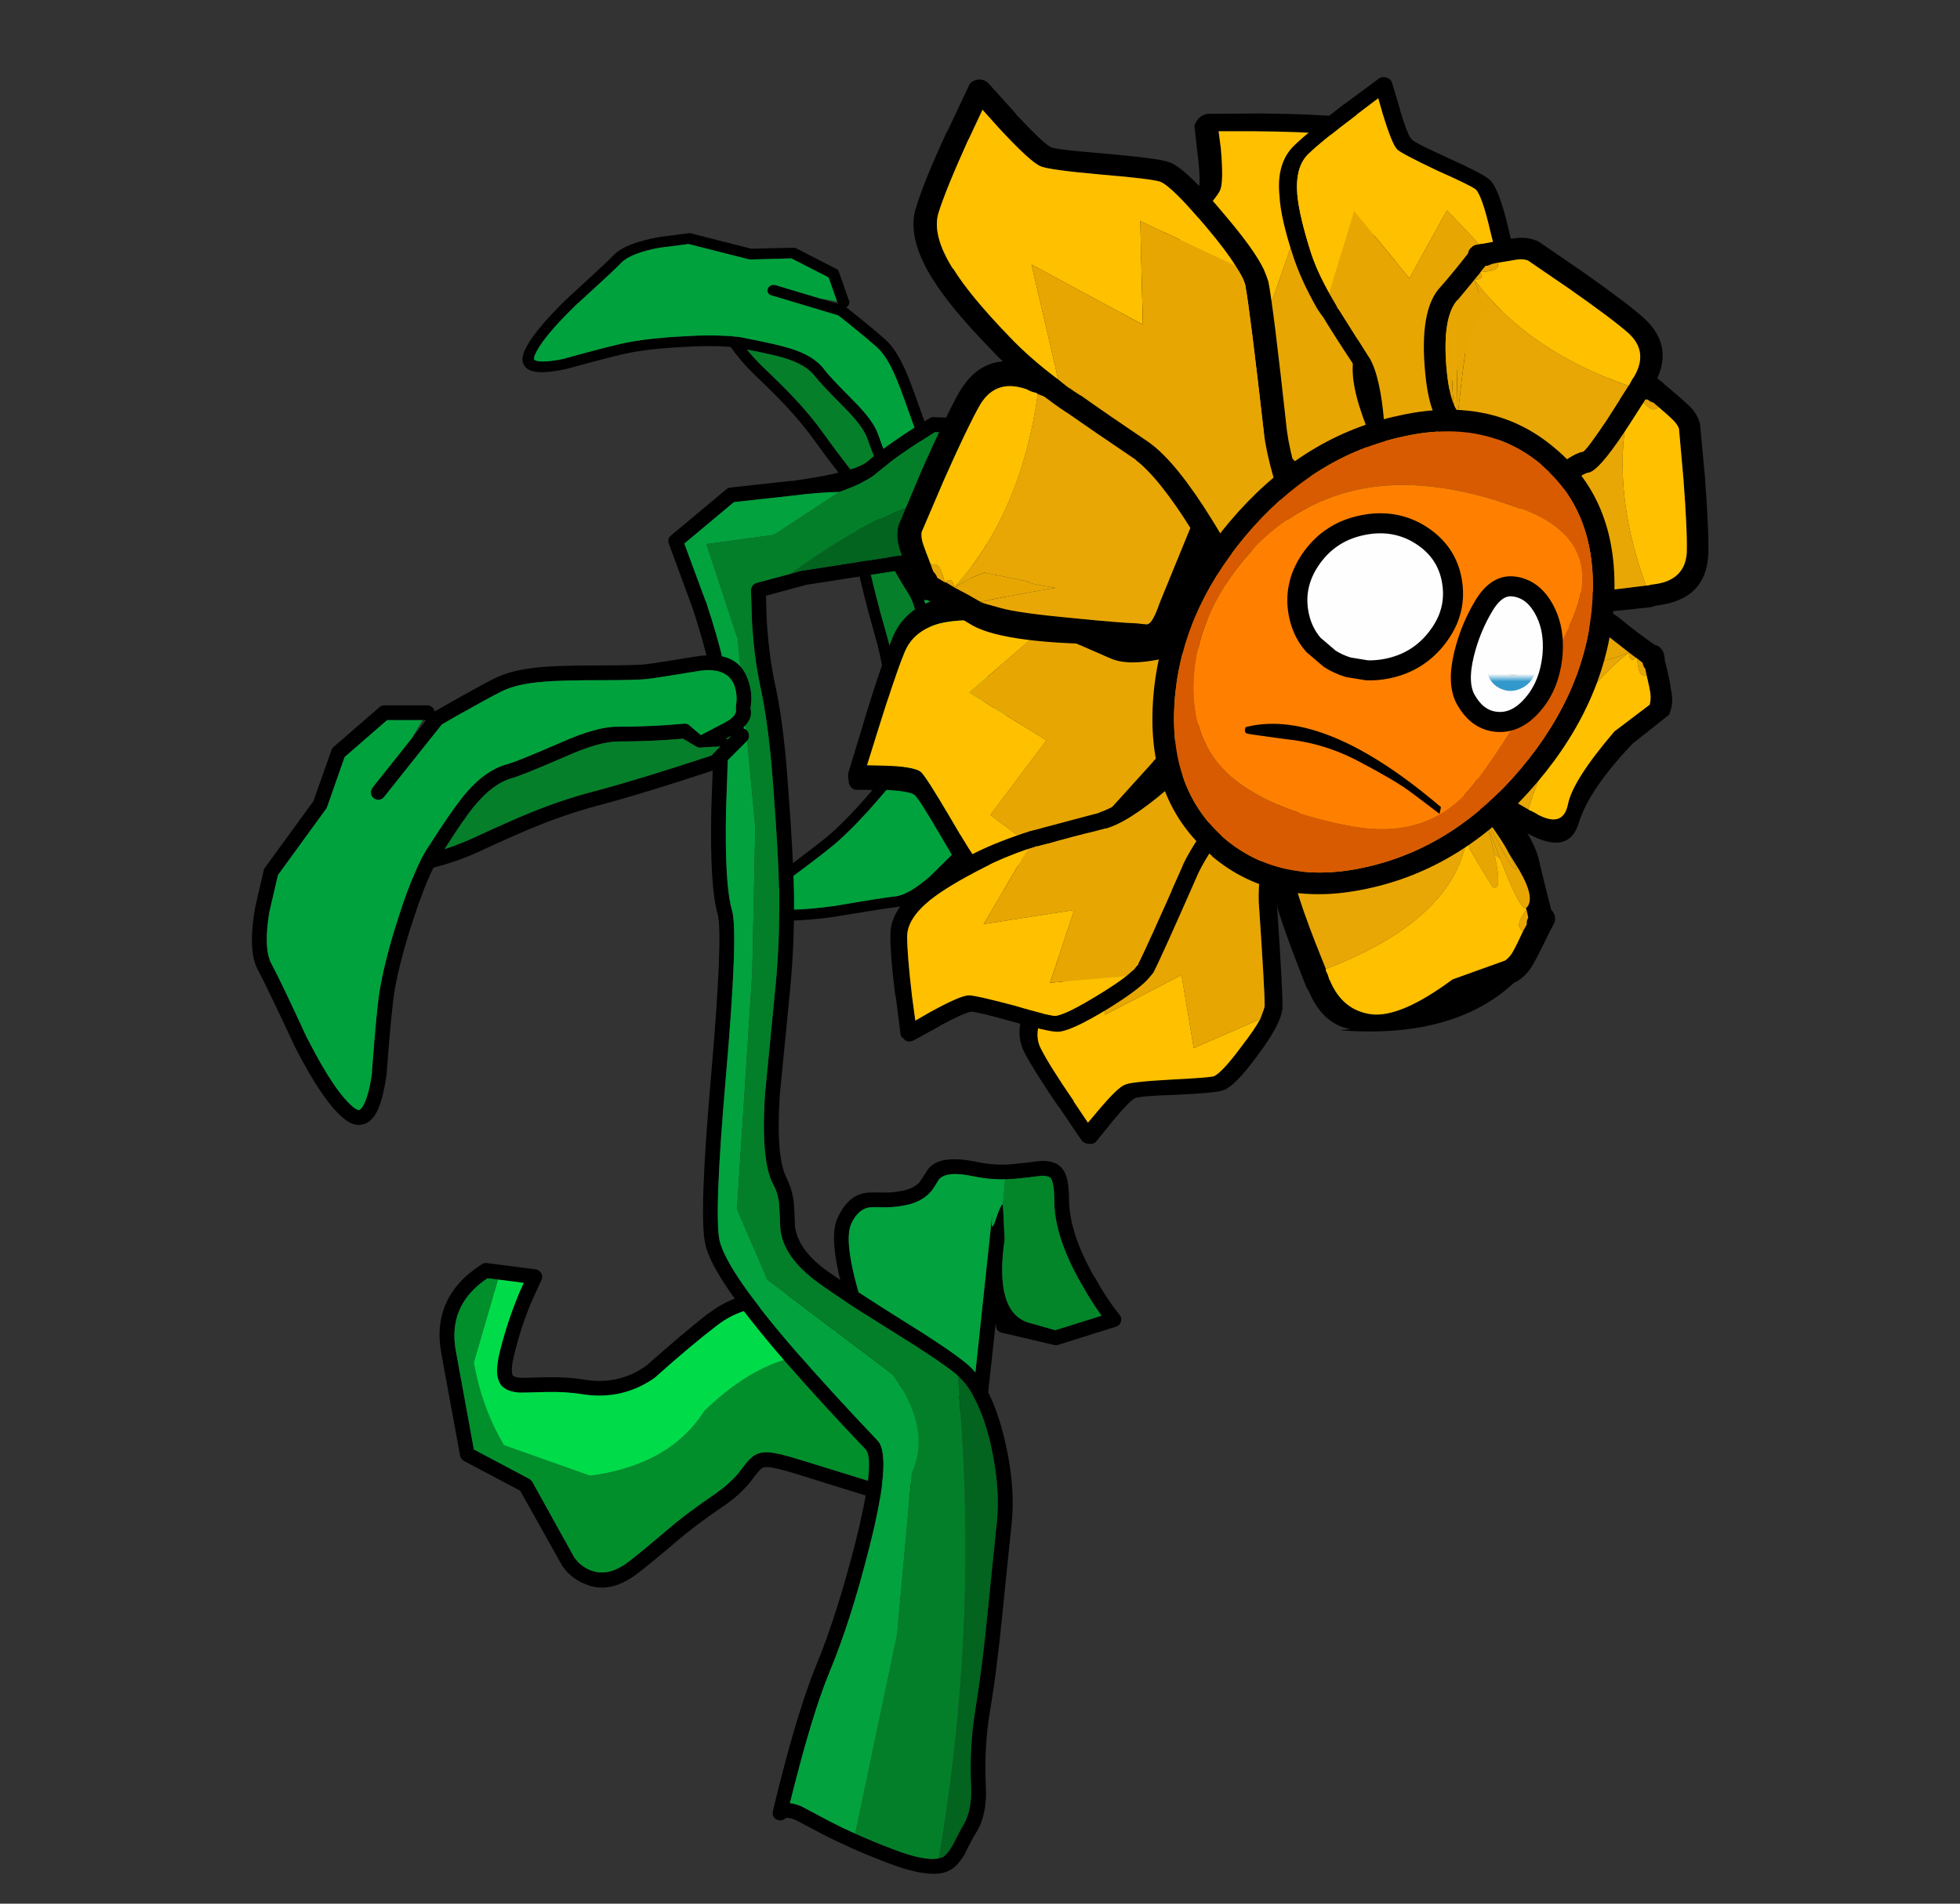 
<svg xmlns="http://www.w3.org/2000/svg" version="1.1" xmlns:xlink="http://www.w3.org/1999/xlink" preserveAspectRatio="none" x="0px" y="0px" width="560px" height="544px" viewBox="0 0 560 544">
<rect x="0" y="0" width="560" height="544" fill="#333333" stroke="none"/>
<defs>
<g id="leaf_2_0_Layer0_0_FILL">
<path fill="#000000" stroke="none" d="
M 44.9 1.9
Q 43.65 0.2 40.55 0.35 40.5 0.35 40.45 0.35 37.35 0.75 35.25 0.95 34.6 1 33.95 1.05 30.95 1.15 28.2 0.55 20.4 -1.1 18.3 2.25 18.25 2.3 18.2 2.4 17.4 3.75 16.8 4.5
L 16.8 4.55
Q 15.85 5.55 14.25 6
L 14.3 6
Q 12.45 6.5 10.3 6.55 7.9 6.5 6.95 6.55
L 6.9 6.55
Q 2.9 6.7 0.7 11.6 -1.45 16 3.15 30.5 5.25 37.3 7.8 43.3 7.7 43.8 7.95 44.25 8.25 44.8 8.8 44.95
L 28.1 50.35
Q 28.5 50.45 28.95 50.35 29.35 50.2 29.65 49.9 29.9 49.55 29.95 49.1
L 31.8 32.1 31.85 32.8
Q 31.9 33.3 32.2 33.65 32.5 34 33 34.1
L 43.25 36.5
Q 43.6 36.6 44 36.5
L 55.45 32.9
Q 55.9 32.75 56.2 32.35 56.45 31.95 56.45 31.45 56.45 30.95 56.15 30.6 53.65 27.55 51.2 23.1
L 51.15 23.1
Q 46.25 14.5 46.2 8 46.2 3.5 44.95 1.95
L 44.9 1.9
M 40.8 3.25
Q 42 3.2 42.6 3.7 43.3 4.8 43.3 8 43.25 15.1 48.65 24.55
L 48.65 24.5
Q 50.6 28.05 52.6 30.75
L 43.5 33.6 38.35 32.15
Q 31.45 30.15 33.55 15.7 33.5 15.2 33.25 9.8 33.2 9.45 33.2 9.1 33.2 9 33.2 8.9
L 33.15 8.9
Q 33.1 8.9 33.05 8.95 32.65 9.25 31.75 12 30.75 15.05 31.15 10.45
L 27.25 47.1 10.55 42.45 10.55 42.4
Q 8 36.45 5.9 29.65
L 5.9 29.6
Q 1.75 16.7 3.35 12.8 4.7 9.75 7.1 9.45 8 9.4 10.3 9.45
L 10.35 9.45
Q 12.85 9.4 15.05 8.8 17.6 8.05 19 6.4
L 19.05 6.4
Q 19.7 5.55 20.65 3.95 22.2 2.2 27.6 3.4 30.5 4 33.65 3.95 34.55 3.9 35.45 3.85
L 35.5 3.85
Q 37.65 3.65 40.8 3.25 Z"/>

<path fill="#02A23E" stroke="none" d="
M 33.15 8.9
L 33.2 8.9
Q 33.2 9 33.2 9.1
L 33.65 3.95
Q 30.5 4 27.6 3.4 22.2 2.2 20.65 3.95 19.7 5.55 19.05 6.4
L 19 6.4
Q 17.6 8.05 15.05 8.8 12.85 9.4 10.35 9.45
L 10.3 9.45
Q 8 9.4 7.1 9.45 4.7 9.75 3.35 12.8 1.75 16.7 5.9 29.6
L 5.9 29.65
Q 8 36.45 10.55 42.4
L 10.55 42.45 27.25 47.1 31.15 10.45
Q 30.75 15.05 31.75 12 32.65 9.25 33.05 8.95 33.1 8.9 33.15 8.9 Z"/>

<path fill="#028629" stroke="none" d="
M 42.6 3.7
Q 42 3.2 40.8 3.25 37.65 3.65 35.5 3.85
L 35.45 3.85
Q 34.55 3.9 33.65 3.95
L 33.2 9.1
Q 33.2 9.45 33.25 9.8 33.5 15.2 33.55 15.7 31.45 30.15 38.35 32.15
L 43.5 33.6 52.6 30.75
Q 50.6 28.05 48.65 24.5
L 48.65 24.55
Q 43.25 15.1 43.3 8 43.3 4.8 42.6 3.7 Z"/>
</g>

<g id="leaf_3_0_Layer0_0_FILL">
<path fill="#000000" stroke="none" d="
M 97.95 10.35
Q 98.45 7.4 97.4 4.7 95.35 -1.1 87.25 0.25
L 87.2 0.25
Q 79 1.6 77.1 1.8 74.8 2 68.75 2 60.4 2 57.1 2.3 51.1 2.8 47.65 4.55 44.6 6.1 39.75 8.85
L 35.9 11.05
Q 35.8 10.55 35.4 10.2 35 9.85 34.45 9.85
L 26 9.85
Q 25.45 9.85 25.05 10.2
L 16 18.05
Q 15.7 18.3 15.6 18.7
L 12.05 28.7 2.55 41.75
Q 2.35 42 2.3 42.3
L 0.6 49.65
Q 0.55 49.65 0.6 49.7 -0.9 58.35 1.25 62 2.7 64.7 8.25 76.55
L 8.25 76.6
Q 14.2 88.3 18.5 91.4 20.1 92.55 21.5 92.25 22.9 92.1 24.05 90.55 25.6 88.35 26.45 82.35 26.45 82.3 26.45 82.25 27.45 69 28.05 65.75 29.1 59.75 31.7 51.9 33.75 45.6 35.65 41.75 40.35 40.55 44.7 38.55 52.15 35.1 55.9 33.6 61.95 31.15 67.95 29.55 77 27.15 91.5 22.35 91.8 22.2 92.1 22
L 97.25 16.85
Q 97.65 16.4 97.65 15.85 97.65 15.2 97.25 14.8 97 14.5 96.65 14.45 96.6 14.3 96.55 14.2 98.45 12.4 97.95 10.45 97.901 10.401 97.95 10.4 97.901 10.399 97.95 10.35
M 95.1 10.4
Q 95 10.65 95.1 10.95 95.05 11.7 94.05 12.5 93.3 13.1 92.05 13.7
L 88.2 15.7 85.8 13.65
Q 85.4 13.4 84.95 13.45 78.35 14.05 71.8 14.05 67.8 14 60.7 17.15 52.3 20.8 50.35 21.35 45.65 22.55 41.45 27.8 39.15 30.65 35.05 37.05
L 35.1 37
Q 34.4 37.95 33.7 39.2
L 33.7 39.25
Q 32.9 40.65 32.15 42.45 30.55 45.95 28.95 51 26.3 59.05 25.2 65.25 24.55 68.6 23.55 82.05
L 23.6 81.95
Q 22.9 87 21.65 88.85 21.35 89.25 21.05 89.4 20.7 89.35 20.2 89.05 16.35 86.1 10.9 75.35 10.85 75.35 10.85 75.3 5.3 63.3 3.8 60.6 2.2 57.55 3.45 50.2
L 3.45 50.3 5.1 43.2 14.55 30.2
Q 14.65 30 14.75 29.85
L 18.2 20 26.55 12.75 33.55 12.75 34.2 12.75 31.3 16.45 23.65 26.05 23.6 26.2
Q 23.25 26.7 23.4 27.25 23.5 27.8 24 28.15 24.45 28.45 25 28.4 25.6 28.3 25.95 27.85
L 37.3 13.6 41.2 11.35 41.15 11.4
Q 45.9 8.7 48.95 7.15 52 5.6 57.35 5.2 60.6 4.9 68.75 4.9 75 4.9 77.35 4.7 79.25 4.5 87.7 3.1 93.15 2.2 94.7 5.75 95.45 7.7 95.1 9.85 95 10.15 95.1 10.4
M 84.7 16.4
L 87.3 17.95
Q 87.6 18.1 87.9 18.15 88.2 18.2 88.55 18.1
L 92.05 17.9 90.3 19.7
Q 76.1 24.4 67.2 26.75 61.05 28.35 54.8 30.9 51.05 32.4 43.5 35.9 40.75 37.15 37.85 38.1 41.55 32.25 43.7 29.6
L 43.7 29.65
Q 47.25 25.25 51.1 24.15 53.1 23.6 61.85 19.8 68.2 17 71.8 16.95 78.25 16.95 84.7 16.4
M 93.15 16.35
Q 93.65 16.1 94.1 15.9
L 93.45 16.55 93.15 16.35
M 35 11.75
Q 35 11.8 34.95 11.85
L 34.85 12 35 11.75 Z"/>

<path fill="#057F2A" stroke="none" d="
M 94.1 15.9
Q 93.65 16.1 93.15 16.35
L 93.45 16.55 94.1 15.9
M 87.3 17.95
L 84.7 16.4
Q 78.25 16.95 71.8 16.95 68.2 17 61.85 19.8 53.1 23.6 51.1 24.15 47.25 25.25 43.7 29.65
L 43.7 29.6
Q 41.55 32.25 37.85 38.1 40.75 37.15 43.5 35.9 51.05 32.4 54.8 30.9 61.05 28.35 67.2 26.75 76.1 24.4 90.3 19.7
L 92.05 17.9 88.55 18.1
Q 88.2 18.2 87.9 18.15 87.6 18.1 87.3 17.95 Z"/>

<path fill="#00A23D" stroke="none" d="
M 95.1 10.95
Q 95 10.65 95.1 10.4 95 10.15 95.1 9.85 95.45 7.7 94.7 5.75 93.15 2.2 87.7 3.1 79.25 4.5 77.35 4.7 75 4.9 68.75 4.9 60.6 4.9 57.35 5.2 52 5.6 48.95 7.15 45.9 8.7 41.15 11.4
L 41.2 11.35 37.3 13.6 25.95 27.85
Q 25.6 28.3 25 28.4 24.45 28.45 24 28.15 23.5 27.8 23.4 27.25 23.25 26.7 23.6 26.2
L 23.65 26.05 31.3 16.45 33.55 12.75 26.55 12.75 18.2 20 14.75 29.85
Q 14.65 30 14.55 30.2
L 5.1 43.2 3.45 50.3 3.45 50.2
Q 2.2 57.55 3.8 60.6 5.3 63.3 10.85 75.3 10.85 75.35 10.9 75.35 16.35 86.1 20.2 89.05 20.7 89.35 21.05 89.4 21.35 89.25 21.65 88.85 22.9 87 23.6 81.95
L 23.55 82.05
Q 24.55 68.6 25.2 65.25 26.3 59.05 28.95 51 30.55 45.95 32.15 42.45 32.9 40.65 33.7 39.25
L 33.7 39.2
Q 34.4 37.95 35.1 37
L 35.05 37.05
Q 39.15 30.65 41.45 27.8 45.65 22.55 50.35 21.35 52.3 20.8 60.7 17.15 67.8 14 71.8 14.05 78.35 14.05 84.95 13.45 85.4 13.4 85.8 13.65
L 88.2 15.7 92.05 13.7
Q 93.3 13.1 94.05 12.5 95.05 11.7 95.1 10.95 Z"/>
</g>

<g id="leaf1_0_Layer0_0_FILL">
<path fill="#000000" stroke="none" d="
M 93.85 23.45
Q 92 21.85 89.75 19.9
L 79.9 11.8
Q 79.85 11.75 79.8 11.75
L 75.55 8.75
Q 75.5 8.7 75.45 8.7 72.55 6.9 68.25 6.15 59.7 4.65 52.8 9.95
L 52.75 9.95
Q 47.65 13.95 40.5 20.3
L 40.6 20.2
Q 35.25 24 28.6 22.95 25.05 22.35 20.8 22.45
L 20.75 22.45
Q 16.15 22.6 15.8 22.55
L 15.75 22.55
Q 14.7 22.45 14.35 22.05
L 14.35 22
Q 13.95 20.95 14.65 18.1 16.1 12.15 18.25 7.2
L 20.05 3.3
Q 20.2 2.9 20.15 2.45 20.05 1.95 19.7 1.65 19.35 1.3 18.9 1.25
L 9.25 0
Q 8.7 -0.05 8.3 0.25 -1.8 6.7 0.4 18.05
L 4.05 37.9
Q 4.1 38.2 4.3 38.45 4.5 38.7 4.8 38.9
L 15.85 44.75 24.05 59.4
Q 24.1 59.5 24.2 59.65
L 25.05 60.7
Q 25.05 60.75 25.15 60.8 26.45 62.1 28.1 62.9
L 28.1 62.85
Q 33.15 65.4 38.85 61.05 41.5 59.05 46.7 54.6 50.25 51.55 55.7 47.85 58.8 45.75 60.85 43.3 60.9 43.25 60.95 43.2 62.4 41.2 63 40.65 63 40.6 63.05 40.55 63.6 40.05 64.45 40.1
L 64.5 40.1
Q 66.1 40.2 70.1 41.45 83.05 45.5 84.4 45.9
L 84.45 45.9
Q 91.35 47.65 93.55 46.1 96.65 44.3 99.4 40.3 102.95 35.05 101.35 31.65 100.5 29.45 93.9 23.5
L 93.85 23.45
M 87.85 22.1
L 87.9 22.15
Q 89.5 23.55 90.95 24.8 91.45 25.2 91.95 25.65 97.8 30.95 98.7 32.8 99.45 35.05 97 38.65 94.65 42 92.05 43.6
L 92.05 43.65
Q 90.35 44.45 85.15 43.1
L 85.2 43.1
Q 83.85 42.7 70.95 38.7 66.5 37.3 64.65 37.2 62.35 37.05 61.05 38.5 61 38.5 60.95 38.55 60.25 39.25 58.65 41.4 56.8 43.55 54.05 45.45 48.45 49.25 44.8 52.4 39.7 56.75 37.1 58.75 32.95 61.9 29.35 60.25
L 29.3 60.25
Q 28.2 59.7 27.3 58.85
L 26.5 57.9 18.2 42.95
Q 17.95 42.6 17.6 42.4
L 6.75 36.65 3.25 17.5
Q 1.45 8.35 9.4 3
L 11.5 3.25 16.55 3.9 15.6 6 15.6 6.05
Q 13.4 11.25 11.85 17.4 10.85 21.5 11.65 23.15 12.3 25.15 15.5 25.45 16.1 25.5 20.85 25.35 24.85 25.25 28.15 25.8 35.95 27 42.3 22.55 42.35 22.5 42.4 22.45 49.45 16.15 54.55 12.25 60.4 7.75 67.75 9 71.45 9.6 73.95 11.15
L 73.85 11.1 78.05 14.05 87.85 22.1 Z"/>

<path fill="#018F2C" stroke="none" d="
M 98.7 32.8
Q 97.8 30.95 91.95 25.65 91.45 25.2 90.95 24.8 72.4 9.45 52.05 29.05 45.3 39.7 29.6 41.8
L 12.65 35.8
Q 8.25 28.3 6.75 19.55
L 11.5 3.25 9.4 3
Q 1.45 8.35 3.25 17.5
L 6.75 36.65 17.6 42.4
Q 17.95 42.6 18.2 42.95
L 26.5 57.9 27.3 58.85
Q 28.2 59.7 29.3 60.25
L 29.35 60.25
Q 32.95 61.9 37.1 58.75 39.7 56.75 44.8 52.4 48.45 49.25 54.05 45.45 56.8 43.55 58.65 41.4 60.25 39.25 60.95 38.55 61 38.5 61.05 38.5 62.35 37.05 64.65 37.2 66.5 37.3 70.95 38.7 83.85 42.7 85.2 43.1
L 85.15 43.1
Q 90.35 44.45 92.05 43.65
L 92.05 43.6
Q 94.65 42 97 38.65 99.45 35.05 98.7 32.8 Z"/>

<path fill="#00DC49" stroke="none" d="
M 87.9 22.15
L 87.85 22.1 78.05 14.05 73.85 11.1 73.95 11.15
Q 71.45 9.6 67.75 9 60.4 7.75 54.55 12.25 49.45 16.15 42.4 22.45 42.35 22.5 42.3 22.55 35.95 27 28.15 25.8 24.85 25.25 20.85 25.35 16.1 25.5 15.5 25.45 12.3 25.15 11.65 23.15 10.85 21.5 11.85 17.4 13.4 11.25 15.6 6.05
L 15.6 6 16.55 3.9 11.5 3.25 6.75 19.55
Q 8.25 28.3 12.65 35.8
L 29.6 41.8
Q 45.3 39.7 52.05 29.05 72.4 9.45 90.95 24.8 89.5 23.55 87.9 22.15 Z"/>
</g>

<g id="Duplicate_Items_Folder_stem_0_Layer0_0_FILL">
<path fill="#000000" stroke="none" d="
M 68 0.95
Q 67.6 0.6 67.15 0.6
L 52.1 0
Q 51.65 0 51.3 0.25 43.35 5.1 39.05 8.8 36.5 10.85 24.35 12.55
L 24.4 12.5 12.15 13.85
Q 11.7 13.9 11.4 14.2
L 0.55 23.25
Q 0.15 23.55 0.05 24 -0.05 24.4 0.1 24.85
L 4.65 37.2 4.65 37.15
Q 9 50.4 9.05 56.25 9.05 61.05 8.45 77.15
L 8.45 77.2
Q 8.15 92.35 9.7 97.65 10.8 101.75 8.45 129 5.95 157.35 7.3 162.65 8.8 169.25 22.8 185.4 29.9 193.55 38.9 203 40.7 205.6 36.7 221.45 33.1 235.55 29 245.5 26.35 251.95 23.15 263.7 21.6 269.5 20.55 274.05 20.45 274.45 20.6 274.9 20.75 275.3 21.15 275.55 21.55 275.8 22 275.8 22.45 275.8 22.8 275.55
L 23.2 275.3
Q 23.85 275.25 25 275.7 25.65 276.05 30.3 278.5 32.9 279.85 36.15 281.3 39.3 282.7 43.1 284.15 49.5 286.6 53.05 286.25 54.6 286.1 55.65 285.4 57.05 284.5 58.4 282.2 58.4 282.15 58.4 282.1 59.65 279.55 60.55 278.1 62.7 274.6 62.4 269.05 62.05 261.35 63.15 254.75 64.6 246.15 65.7 234.75 67.2 219.8 67.35 218.55 68.4 210.5 66.05 200.8
L 66.05 200.75
Q 63.4 189.85 58.45 185.9 54.95 183.05 46.3 177.7 36.3 171.45 31.2 167.8 25.45 163.65 24.9 159 24.8 156.25 24.7 154.8 24.45 151.9 23.25 149.6
L 23.25 149.55
Q 21.15 145.5 21.9 133.4
L 21.9 133.35
Q 23.4 118.2 24 111.85 24.8 103.3 24.7 94.1 24.6 88.05 24 79.05 23.4 70 22.95 65.55 22.2 58.05 20.95 52.35 19.8 47.1 19.35 40.05
L 19.2 35.1 27.15 32.95 45.8 30.05 60.45 37.7
Q 60.9 37.9 61.4 37.85 61.9 37.7 62.25 37.35 62.55 36.9 62.55 36.4
L 62.55 18 68.45 2.6
Q 68.6 2.15 68.5 1.7 68.35 1.2 68 0.95
M 65.05 3.45
L 60.75 14.6 59.75 17.2
Q 59.65 17.45 59.65 17.7
L 59.65 34.05 46.75 27.3
Q 46.3 27.05 45.85 27.15
L 26.55 30.15
Q 26.45 30.15 26.35 30.15
L 24 30.8 17.3 32.6
Q 16.8 32.75 16.55 33.15 16.25 33.55 16.25 34.05
L 16.45 40.25
Q 16.9 47.55 18.1 52.95
L 18.1 53
Q 19.3 58.55 20.05 65.85 20.5 70.3 21.1 79.25 21.7 88.15 21.8 94.15 21.9 103.2 21.1 111.6 20.5 117.9 19 133.1
L 19 133.15
Q 18.15 146.5 20.7 150.95 21.65 152.7 21.8 155 21.9 156.45 22 159.2 22 159.25 22 159.3 22.45 165.05 29.5 170.15 34.6 173.85 44.75 180.15 53.15 185.35 56.6 188.15 56.7 188.2 56.8 188.35 60.95 192 63.25 201.45 65.4 210.6 64.45 218.2 64.3 219.5 62.8 234.45 61.7 245.75 60.3 254.25
L 60.3 254.3
Q 59.15 261.15 59.5 269.2 59.7 273.7 58.05 276.6 57.15 278.1 55.85 280.75 55.8 280.75 55.8 280.8 54.95 282.3 54.05 282.95
L 54.1 282.95
Q 53.65 283.15 53.15 283.25 50.35 283.85 44.15 281.45 40.05 279.9 36.75 278.4 33.95 277.15 31.65 275.95 26.3 273.1 26.2 273.05 26.15 273 26.1 273 24.85 272.5 23.9 272.4 24.8 268.75 25.95 264.45 29.05 252.95 31.7 246.6 35.9 236.45 39.5 222.15 44.1 204.1 41.1 201.1 41.05 201.1 41.05 201.05 32.1 191.65 25 183.5 11.7 168.15 10.1 161.95 8.95 156.85 11.35 129.25 13.8 101.05 12.5 96.85 11.05 91.75 11.35 77.25 11.95 61.05 11.95 56.25 12 50.1 7.4 36.25
L 7.35 36.2 3.15 24.85 12.9 16.7 24.7 15.4 24.75 15.4
Q 29.1 14.8 33.65 14.7 39.1 12.7 40.95 11 45 7.5 52.4 2.95
L 65.05 3.45 Z"/>

<path fill="#02641F" stroke="none" d="
M 62.8 234.45
Q 64.3 219.5 64.45 218.2 65.4 210.6 63.25 201.45 60.95 192 56.8 188.35 61.3 235.8 53.15 283.25 53.65 283.15 54.1 282.95
L 54.05 282.95
Q 54.95 282.3 55.8 280.8 55.8 280.75 55.85 280.75 57.15 278.1 58.05 276.6 59.7 273.7 59.5 269.2 59.15 261.15 60.3 254.3
L 60.3 254.25
Q 61.7 245.75 62.8 234.45
M 59.65 17.7
Q 59.65 17.45 59.75 17.2
L 60.75 14.6
Q 46.4 14.6 24 30.8
L 26.35 30.15
Q 26.45 30.15 26.55 30.15
L 45.85 27.15
Q 46.3 27.05 46.75 27.3
L 59.65 34.05 59.65 17.7 Z"/>

<path fill="#02A23E" stroke="none" d="
M 33.65 14.7
Q 29.1 14.8 24.75 15.4
L 24.7 15.4 12.9 16.7 3.15 24.85 7.35 36.2 7.4 36.25
Q 12 50.1 11.95 56.25 11.95 61.05 11.35 77.25 11.05 91.75 12.5 96.85 13.8 101.05 11.35 129.25 8.95 156.85 10.1 161.95 11.7 168.15 25 183.5 32.1 191.65 41.05 201.05 41.05 201.1 41.1 201.1 44.1 204.1 39.5 222.15 35.9 236.45 31.7 246.6 29.05 252.95 25.95 264.45 24.8 268.75 23.9 272.4 24.85 272.5 26.1 273 26.15 273 26.2 273.05 26.3 273.1 31.65 275.95 33.95 277.15 36.75 278.4
L 44.95 239.4 47.85 207.5
Q 51.8 199 44.2 188.2
L 19.5 169.55 13.5 155.65 16.5 109.3 17.1 80.65 13.65 43.6 7.5 24.95 20.75 23.15 33.65 14.7 Z"/>

<path fill="#037F29" stroke="none" d="
M 60.75 14.6
L 65.05 3.45 52.4 2.95
Q 45 7.5 40.95 11 39.1 12.7 33.65 14.7
L 20.75 23.15 7.5 24.95 13.65 43.6 17.1 80.65 16.5 109.3 13.5 155.65 19.5 169.55 44.2 188.2
Q 51.8 199 47.85 207.5
L 44.95 239.4 36.75 278.4
Q 40.05 279.9 44.15 281.45 50.35 283.85 53.15 283.25 61.3 235.8 56.8 188.35 56.7 188.2 56.6 188.15 53.15 185.35 44.75 180.15 34.6 173.85 29.5 170.15 22.45 165.05 22 159.3 22 159.25 22 159.2 21.9 156.45 21.8 155 21.65 152.7 20.7 150.95 18.15 146.5 19 133.15
L 19 133.1
Q 20.5 117.9 21.1 111.6 21.9 103.2 21.8 94.15 21.7 88.15 21.1 79.25 20.5 70.3 20.05 65.85 19.3 58.55 18.1 53
L 18.1 52.95
Q 16.9 47.55 16.45 40.25
L 16.25 34.05
Q 16.25 33.55 16.55 33.15 16.8 32.75 17.3 32.6
L 24 30.8
Q 46.4 14.6 60.75 14.6 Z"/>
</g>

<g id="flower_0_Layer14_0_FILL">
<path fill="#000000" stroke="none" d="
M -48.7 -10.55
Q -53.15 -9.3 -54.75 -5.3
L -54.75 -5.25
Q -56.15 -2.05 -58.5 5.65
L -58.5 5.7 -60.6 12.6
Q -60.8 13.1 -60.65 13.7 -60.65 14.35 -60.35 14.7 -60.1 15.05 -59.7 15.1
L -55.95 15.15 -56 15.1
Q -52.45 15.25 -51.75 15.8 -51.15 16.3 -48.35 21.1 -45.1 26.7 -44.25 27.5 -43 28.8 -37.35 28.55 -33.2 28.3 -31.3 27.45 -30.65 27.1 -30.2 26.8 -28.2 24.95 -18.45 14.1 -15.6 11.1 -9.8 7.35 -9.55 7.25 -9.35 6.75 -9.2 6.15 -9.2 5.7
L -10.2 -6.75
Q -10.3 -7.25 -10.5 -7.6 -10.65 -7.9 -10.85 -8.05 -11.15 -8.3 -11.4 -8.25 -13.8 -7.25 -16.5 -6.45 -22.05 -4.9 -24.6 -5.8
L -24.65 -5.7
Q -29.25 -7.75 -31.8 -8.75
L -31.75 -8.75
Q -32.45 -9 -33.05 -9.3 -37.15 -10.75 -40.3 -11 -45.8 -11.45 -48.7 -10.5
L -48.7 -10.55
M -53.1 -3.4
Q -51.9 -6.35 -48.35 -7.3 -45.5 -8 -40.35 -7.6 -37.8 -7.5 -34.6 -6.45 -34.1 -6.25 -33.45 -6.05
L -33.5 -6
Q -32.9 -5.8 -32.3 -5.6
L -32.25 -5.55
Q -29.7 -4.5 -25.05 -2.45
L -25 -2.45
Q -22.2 -1.4 -16.15 -3.1 -13.95 -3.75 -12.05 -4.45
L -11.25 4.75
Q -16.75 8.3 -19.6 11.25
L -19.6 11.3
Q -29.25 22 -31.1 23.85
L -31.15 23.95
Q -31.45 24.05 -31.85 24.35 -32.45 24.55 -33.2 24.75 -34.8 25.15 -37.4 25.25 -42.25 25.45 -43.3 24.6 -44 23.95 -46.95 18.85 -50.25 13.25 -50.9 12.7 -51.8 11.95 -56.05 11.85
L -58.15 11.8 -56.75 7.3
Q -54.4 -0.25 -53.1 -3.4 Z"/>

<path fill="#E7A602" stroke="none" d="
M -33.45 -6.05
Q -34.1 -6.25 -34.6 -6.45
L -44.4 2 -34 8.45 -41.55 18.5 -33.2 24.75
Q -32.45 24.55 -31.85 24.35 -31.45 24.05 -31.15 23.95
L -31.1 23.85
Q -29.25 22 -19.6 11.3
L -19.6 11.25
Q -16.75 8.3 -11.25 4.75
L -12.05 -4.45
Q -13.95 -3.75 -16.15 -3.1 -22.2 -1.4 -25 -2.45
L -25.05 -2.45
Q -29.7 -4.5 -32.25 -5.55
L -32.3 -5.6
Q -32.9 -5.8 -33.5 -6
L -33.45 -6.05 Z"/>

<path fill="#FFC000" stroke="none" d="
M -48.35 -7.3
Q -51.9 -6.35 -53.1 -3.4 -54.4 -0.25 -56.75 7.3
L -58.15 11.8 -56.05 11.85
Q -51.8 11.95 -50.9 12.7 -50.25 13.25 -46.95 18.85 -44 23.95 -43.3 24.6 -42.25 25.45 -37.4 25.25 -34.8 25.15 -33.2 24.75
L -41.55 18.5 -34 8.45 -44.4 2 -34.6 -6.45
Q -37.8 -7.5 -40.35 -7.6 -45.5 -8 -48.35 -7.3 Z"/>
</g>

<g id="flower_0_Layer13_0_FILL">
<path fill="#000000" stroke="none" d="
M -45.7 -38.5
Q -47.3 -35.75 -50.8 -27.9
L -53.8 -20.75
Q -53.9 -20.55 -53.95 -20.35 -54.3 -18.65 -53.55 -16.75
L -53.55 -16.7
Q -53.25 -15.75 -51.95 -12.4 -51.85 -12.05 -51.7 -11.7 -51.55 -11.05 -51 -10.7 -50.55 -10.4 -50.05 -10.45 -47 -8.85 -44.4 -7.3 -40.4 -4.65 -26.1 -4.5 -17.35 -4.3 -17.3 -6.4
L -9.1 -23.4
Q -16.35 -29.25 -16.5 -29.8 -16.6 -30.3 -17.05 -30.7
L -19.05 -32.3 -19.05 -32.35
Q -20.75 -33.85 -21.1 -34.6 -21.45 -36.1 -28.3 -39 -29.6 -39.55 -34.35 -41.45 -34.85 -41.65 -35.5 -41.9
L -35.45 -41.8
Q -42.2 -44.45 -45.7 -38.5
M -47.8 -26.6
Q -44.45 -34.15 -42.9 -36.8 -40.75 -40.35 -36.55 -38.8
L -36.5 -38.75
Q -36 -38.5 -35.55 -38.4 -35.3 -38.35 -35.15 -38.2 -30.75 -36.45 -29.55 -36 -24.65 -33.9 -24.15 -33.35 -23.75 -32.1 -21.15 -29.85
L -21.1 -29.85 -13.45 -23 -18.75 -10.05
Q -19.65 -7.4 -20.35 -7.2 -20.5 -7.15 -20.7 -7.2 -21.05 -7.2 -21.55 -7.3 -21.55 -7.203 -21.55 -7.15 -21.552 -7.203 -21.6 -7.3 -24.25 -7.4 -30.25 -8 -37.9 -8.7 -40.25 -9.4 -42.65 -10.05 -42.75 -10.15 -42.85 -10.1 -42.85 -10.2 -44.55 -11.2 -46.4 -12.15 -47 -12.5 -47.55 -12.85 -47.65 -12.8 -47.7 -12.85 -48.2 -13.15 -48.7 -13.45 -48.8 -13.85 -49.2 -14.25 -49.4 -14.7 -49.55 -15.2 -50.3 -17.1 -50.55 -17.85 -50.9 -18.8 -50.8 -19.6
L -47.8 -26.6 Z"/>

<path fill="#E7A602" stroke="none" d="
M -47.55 -12.85
Q -47 -12.5 -46.4 -12.15 -46.75 -13.7 -47.55 -12.85
M -46.4 -12.15
Q -44.55 -11.2 -42.85 -10.2 -41.15 -10.65 -32.8 -12.1 -36.95 -12.75 -36.4 -12.95 -39.85 -13.65 -42.35 -14.15 -44.45 -13.4 -46.4 -12.15
M -49.55 -15.2
Q -49.4 -14.7 -49.2 -14.25 -48.8 -13.85 -48.7 -13.45 -48.2 -13.15 -47.7 -12.85 -48.25 -15.15 -48.85 -15.2
L -48.9 -15.2
Q -49.1 -15.3 -49.55 -15.2 Z"/>

<path fill="#E8A705" stroke="none" d="
M -42.85 -10.2
Q -42.85 -10.1 -42.75 -10.15 -42.65 -10.05 -40.25 -9.4 -37.9 -8.7 -30.25 -8 -24.25 -7.4 -21.6 -7.3 -21.552 -7.203 -21.55 -7.15 -21.55 -7.203 -21.55 -7.3 -21.05 -7.2 -20.7 -7.2 -20.5 -7.15 -20.35 -7.2 -19.65 -7.4 -18.75 -10.05
L -13.45 -23 -21.1 -29.85 -21.15 -29.85
Q -23.75 -32.1 -24.15 -33.35 -24.65 -33.9 -29.55 -36 -30.75 -36.45 -35.15 -38.2 -37.45 -22 -46.4 -12.15 -44.45 -13.4 -42.35 -14.15 -39.85 -13.65 -36.4 -12.95 -36.95 -12.75 -32.8 -12.1 -41.15 -10.65 -42.85 -10.2 Z"/>

<path fill="#FFC000" stroke="none" d="
M -42.9 -36.8
Q -44.45 -34.15 -47.8 -26.6
L -50.8 -19.6
Q -50.9 -18.8 -50.55 -17.85 -50.3 -17.1 -49.55 -15.2 -49.1 -15.3 -48.9 -15.2
L -48.85 -15.2
Q -48.25 -15.15 -47.7 -12.85 -47.65 -12.8 -47.55 -12.85 -46.75 -13.7 -46.4 -12.15 -37.45 -22 -35.15 -38.2 -35.3 -38.35 -35.55 -38.4 -36 -38.5 -36.5 -38.75
L -36.55 -38.8
Q -40.75 -40.35 -42.9 -36.8 Z"/>
</g>

<g id="flower_0_Layer12_0_FILL">
<path fill="#000000" stroke="none" d="
M 0.7 40.9
Q 0.9 41.35 1.15 42.05
L 1.2 41.9
Q 3.1 46.7 7 47.35 6.3 47.4 5.55 47.5 20.85 48.7 29.05 41.05 29.3 41 29.4 40.9 30.9 40 31.8 38.15
L 31.85 38.1
Q 32.35 37.2 33.9 34 34.1 33.7 34.25 33.35 34.6 32.85 34.5 32.2 34.4 31.65 34 31.3 33.15 28 32.45 25.05 31.7 20.35 22.1 9.8 16.3 3.25 14.7 4.6
L -3.25 10.15
Q -2.65 19.45 -2.95 19.9 -3.2 20.35 -3.2 20.9
L -3 23.5 -3.05 23.55
Q -3 25.75 -3.3 26.5 -4.15 27.85 -1.6 34.8 -1.15 36.15 0.7 40.9
M 28.15 23.4
Q 28.2 23.5 28.25 23.6 28.95 24.75 29.7 25.95 32 29.9 30.55 31.1 30.7 31.15 30.65 31.2 30.8 31.8 30.9 32.35 30.65 32.7 30.7 33.25 30.45 33.7 30.2 34.15 29.35 36 28.95 36.7 28.5 37.6 27.8 38.1
L 20.7 40.65
Q 13.75 45.8 9.8 45.35 5.85 44.85 4.15 40.7
L 4.1 40.65
Q 3.95 40.05 3.75 39.7 3.6 39.45 3.65 39.25 1.9 34.9 1.45 33.65 -0.4 28.65 -0.35 27.9 0.35 26.75 0.25 23.35
L 0.2 23.3 0 13.1 13.05 8.15
Q 15.6 7 16.25 7.4 16.35 7.5 16.5 7.65 16.7 7.9 16.95 8.35
L 17.05 8.25 17 8.4
Q 18.75 10.4 22.35 15.15 27.05 21.25 28.15 23.4 Z"/>

<path fill="#E7A602" stroke="none" d="
M 30.7 33.25
Q 30.65 32.7 30.9 32.35 30.8 31.8 30.65 31.2 29.35 33.15 29.75 33.65
L 29.8 33.7
Q 29.8 33.9 30.2 34.15 30.45 33.7 30.7 33.25
M 25.05 18.8
Q 26.15 21.95 27.1 24.35 29.7 31.1 30.55 31.1 32 29.9 29.7 25.95 28.95 24.75 28.25 23.6 29.3 25.65 29.3 25.75 29.35 25.8 29.3 25.85 29.05 25.7 28.75 25.5 27.7 23.9 25.05 18.8
M 22.55 22.05
Q 23.25 23.2 22.95 23 24.75 26.05 26.1 28.2 27.5 28.9 26.35 23.8 25.9 21.75 25.05 18.8 24.1 20.1 23.1 21.4 22.15 20.65 21.1 19.85 22.05 21.25 22.55 22.05 Z"/>

<path fill="#E8A705" stroke="none" d="
M 26.35 23.8
Q 26.75 24.1 27.1 24.35 26.15 21.95 25.05 18.8 25.9 21.75 26.35 23.8
M 22.55 22.05
Q 22.05 21.25 21.1 19.85 22.15 20.65 23.1 21.4 24.1 20.1 25.05 18.8 27.7 23.9 28.75 25.5 29.05 25.7 29.3 25.85 29.35 25.8 29.3 25.75 29.3 25.65 28.25 23.6 28.2 23.5 28.15 23.4 27.05 21.25 22.35 15.15 18.75 10.4 17 8.4
L 17.05 8.25 16.95 8.35
Q 16.7 7.9 16.5 7.65 16.35 7.5 16.25 7.4 15.6 7 13.05 8.15
L 0 13.1 0.2 23.3 0.25 23.35
Q 0.35 26.75 -0.35 27.9 -0.4 28.65 1.45 33.65 1.9 34.9 3.65 39.25 20.5 32.75 22.55 22.05 Z"/>

<path fill="#FFC000" stroke="none" d="
M 22.95 23
Q 23.25 23.2 22.55 22.05 20.5 32.75 3.65 39.25 3.6 39.45 3.75 39.7 3.95 40.05 4.1 40.65
L 4.15 40.7
Q 5.85 44.85 9.8 45.35 13.75 45.8 20.7 40.65
L 27.8 38.1
Q 28.5 37.6 28.95 36.7 29.35 36 30.2 34.15 29.8 33.9 29.8 33.7
L 29.75 33.65
Q 29.35 33.15 30.65 31.2 30.7 31.15 30.55 31.1 29.7 31.1 27.1 24.35 26.75 24.1 26.35 23.8 27.5 28.9 26.1 28.2 24.75 26.05 22.95 23 Z"/>
</g>

<g id="flower_0_Layer11_0_FILL">
<path fill="#000000" stroke="none" d="
M -12.55 16.05
Q -13.35 18.2 -14.5 20.65 -16.85 25.5 -19 27.15
L -18.95 27.15
Q -23 29.85 -25.2 31.45
L -25.15 31.4
Q -25.8 31.75 -26.3 32.15 -29.6 34.65 -31.75 37.1 -35.25 41.05 -36.5 43.65
L -36.5 43.7
Q -38.45 47.5 -37 50.4 -36.95 50.45 -36.95 50.5 -35.7 52.9 -32.4 57.75
L -32.35 57.75 -29.35 62.2
Q -29.15 62.55 -28.75 62.7 -28.35 62.85 -27.95 62.8 -27.55 62.8 -27.3 62.5
L -25 59.65
Q -22.75 56.95 -22.05 56.65 -21.45 56.35 -16.7 56.2 -11.2 55.95 -10.25 55.6 -8.7 55.2 -5.45 50.75 -3.05 47.5 -2.45 45.65 -2.25 45 -2.2 44.55 -2.15 42.3 -2.95 30.4 -3.1 27 -1.9 21.05 -1.85 20.75 -2 20.45 -2.2 20.15 -2.55 19.9
L -10.85 15.65
Q -11.2 15.55 -11.55 15.5 -11.85 15.55 -12.15 15.6 -12.45 15.75 -12.55 16.05
M -12.15 21.65
Q -11.3 19.75 -10.5 17.95
L -4.4 21.1
Q -5.5 26.8 -5.4 30.1
L -5.4 30.15
Q -4.6 41.9 -4.6 44.1
L -4.6 44.15
Q -4.6 44.4 -4.75 44.8 -4.95 45.3 -5.2 46 -6 47.45 -7.55 49.45 -10.3 53.2 -11.45 53.7 -12.3 53.9 -17.3 54.15 -22.75 54.45 -23.45 54.85 -24.4 55.2 -27.05 58.35
L -28.4 59.95 -30.35 57.05 -30.3 57.05
Q -33.6 52.25 -34.75 49.95 -35.85 47.85 -34.2 44.75 -33 42.3 -29.7 38.4 -28.05 36.55 -25.45 34.55 -25 34.15 -24.45 33.8 -23.95 33.45 -23.55 33.05
L -23.5 33.05
Q -21.2 31.55 -17.25 28.75
L -17.15 28.75
Q -14.85 27.05 -12.15 21.65
M 5.85 -75.55
Q 5.8 -75.5 5.75 -75.55 2.45 -75.9 -5 -76
L -11.9 -75.95
Q -12.4 -76 -12.9 -75.75 -13.45 -75.5 -13.7 -75.05 -14.05 -74.6 -14.05 -74.25
L -13.6 -70.2 -13.6 -70.3
Q -13.15 -66.4 -13.55 -65.55 -13.9 -64.75 -18.05 -60.25 -22.9 -54.85 -23.5 -53.75 -24.55 -52.05 -23.5 -46.1 -22.75 -41.7 -21.65 -39.95 -21.25 -39.35 -20.8 -39 -18.85 -37.55 -7.25 -30.6 -4.05 -28.55 0.25 -23.55 0.45 -23.25 0.9 -23.25 1.4 -23.25 1.95 -23.4
L 13.4 -28.5
Q 13.85 -28.75 14.2 -29.05 14.5 -29.3 14.65 -29.65 14.8 -30 14.65 -30.25 13.45 -32.5 12.2 -35.15 10 -40.5 10.45 -43.55
L 10.4 -43.5
Q 11.75 -49.1 12.25 -52.15
L 12.3 -52.15
Q 12.55 -52.95 12.65 -53.7 13.4 -58.45 13.2 -62 12.8 -67.85 11.5 -70.7
L 11.5 -70.75
Q 9.85 -75.05 5.85 -75.55
M 4.25 -73.15
Q 7.15 -72.8 8.5 -69.3 9.65 -66.55 10.1 -60.9 10.25 -58.2 9.65 -54.4 9.6 -53.7 9.45 -53 9.35 -52.35 9.3 -51.65
L 9.25 -51.6
Q 8.5 -48.5 7.4 -43
L 7.35 -42.9
Q 6.8 -39.6 9.2 -33.6 10.1 -31.6 11 -29.65
L 2.5 -25.9
Q -1.6 -30.7 -4.8 -32.65
L -4.8 -32.7
Q -16.25 -39.5 -18.2 -41
L -18.25 -41
Q -18.5 -41.15 -18.75 -41.55 -19 -42.1 -19.4 -42.8 -19.95 -44.5 -20.35 -47.25 -21.3 -52.25 -20.65 -53.65 -20.1 -54.6 -15.65 -59.4 -10.95 -64.75 -10.6 -65.65 -10.1 -66.75 -10.5 -71.3
L -10.8 -73.6 -6.25 -73.6
Q 1.1 -73.55 4.25 -73.15 Z"/>

<path fill="#FFC000" stroke="none" d="
M -26.15 45.45
L -25.45 34.55
Q -28.05 36.55 -29.7 38.4 -33 42.3 -34.2 44.75 -35.85 47.85 -34.75 49.95 -33.6 52.25 -30.3 57.05
L -30.35 57.05 -28.4 59.95 -27.05 58.35
Q -24.4 55.2 -23.45 54.85 -22.75 54.45 -17.3 54.15 -12.3 53.9 -11.45 53.7 -10.3 53.2 -7.55 49.45 -6 47.45 -5.2 46
L -14.15 49.9 -15.8 40.05 -26.15 45.45
M 8.5 -69.3
Q 7.15 -72.8 4.25 -73.15 1.1 -73.55 -6.25 -73.6
L -10.8 -73.6 -10.5 -71.3
Q -10.1 -66.75 -10.6 -65.65 -10.95 -64.75 -15.65 -59.4 -20.1 -54.6 -20.65 -53.65 -21.3 -52.25 -20.35 -47.25 -19.95 -44.5 -19.4 -42.8
L -14.7 -53.75 -4.25 -48.9 0.35 -62.1 9.65 -54.4
Q 10.25 -58.2 10.1 -60.9 9.65 -66.55 8.5 -69.3 Z"/>

<path fill="#E7A602" stroke="none" d="
M -10.5 17.95
Q -11.3 19.75 -12.15 21.65 -14.85 27.05 -17.15 28.75
L -17.25 28.75
Q -21.2 31.55 -23.5 33.05
L -23.55 33.05
Q -23.95 33.45 -24.45 33.8 -25 34.15 -25.45 34.55
L -26.15 45.45 -15.8 40.05 -14.15 49.9 -5.2 46
Q -4.95 45.3 -4.75 44.8 -4.6 44.4 -4.6 44.15
L -4.6 44.1
Q -4.6 41.9 -5.4 30.15
L -5.4 30.1
Q -5.5 26.8 -4.4 21.1
L -10.5 17.95
M 9.25 -51.6
L 9.3 -51.65
Q 9.35 -52.35 9.45 -53 9.6 -53.7 9.65 -54.4
L 0.35 -62.1 -4.25 -48.9 -14.7 -53.75 -19.4 -42.8
Q -19 -42.1 -18.75 -41.55 -18.5 -41.15 -18.25 -41
L -18.2 -41
Q -16.25 -39.5 -4.8 -32.7
L -4.8 -32.65
Q -1.6 -30.7 2.5 -25.9
L 11 -29.65
Q 10.1 -31.6 9.2 -33.6 6.8 -39.6 7.35 -42.9
L 7.4 -43
Q 8.5 -48.5 9.25 -51.6 Z"/>
</g>

<g id="flower_0_Layer10_0_FILL">
<path fill="#000000" stroke="none" d="
M -14.8 9.5
Q -15.15 9.5 -15.35 9.7 -17.2 11.55 -19.45 13.5 -24.1 17.3 -26.85 18.15
L -26.85 18.2
Q -31.95 19.55 -34.75 20.3
L -34.7 20.3
Q -35.45 20.5 -36.1 20.65 -40.5 22.05 -43.6 23.6 -48.9 26.3 -51.3 28.4
L -51.3 28.35
Q -55 31.4 -55 34.55
L -55 34.6
Q -55.05 37.2 -54.35 42.85
L -54.3 42.85 -53.65 47.95
Q -53.65 48.35 -53.25 48.6 -53 48.95 -52.65 49 -52.25 49.05 -51.85 48.85
L -48.3 46.9 -48.35 46.9
Q -45 45.1 -44.1 45 -43.35 45 -38.9 46.25 -33.7 47.7 -32.6 47.7 -30.95 47.8 -25.7 44.6 -21.9 42.25 -20.45 40.75 -19.95 40.2 -19.6 39.75 -18.5 37.65 -13.5 26.25 -11.9 23 -7.9 17.8 -7.65 17.55 -7.65 17.15 -7.8 16.75 -7.95 16.45
L -13.65 9.9
Q -13.9 9.65 -14.25 9.55 -14.5 9.45 -14.8 9.5
M -14.5 12.2
L -10.25 17.05
Q -14.1 22.05 -15.6 25.2
L -15.6 25.25
Q -20.6 36.55 -21.65 38.6
L -21.65 38.65
Q -21.9 38.9 -22.15 39.25 -22.65 39.7 -23.25 40.2 -24.65 41.3 -27.05 42.75 -31.45 45.45 -32.8 45.55 -33.7 45.55 -38.4 44.15 -43.7 42.75 -44.5 42.8 -45.65 42.85 -49.65 45.05
L -51.65 46.2 -52.1 42.85
Q -52.75 37.3 -52.75 34.8 -52.7 32.45 -49.7 30 -47.35 28.1 -42.35 25.55 -39.85 24.25 -36.5 23.1 -35.9 22.95 -35.25 22.7
L -35.25 22.75
Q -34.6 22.55 -33.95 22.4
L -33.9 22.4
Q -31.1 21.6 -26 20.3
L -25.9 20.3
Q -22.85 19.4 -17.85 15.15 -16 13.65 -14.5 12.2
M 1.55 -18.25
Q 1.95 -18.55 2.2 -18.95 2.35 -19.45 2.2 -19.9 -0.95 -28.4 -1.6 -33.25 -3.45 -50.15 -4.1 -53.35 -4.3 -54 -4.7 -54.95 -5.95 -57.6 -9.95 -62.3 -15.35 -68.8 -17.5 -69.45 -18.85 -69.95 -26.2 -70.6 -32.5 -71.1 -33.4 -71.45 -34.45 -72 -38.1 -75.9
L -38.05 -75.9 -41.8 -80.05
Q -42.2 -80.45 -42.7 -80.55 -43.25 -80.65 -43.75 -80.4 -44.3 -80.2 -44.45 -79.7
L -47.35 -73.55 -47.4 -73.55
Q -50.6 -66.6 -51.55 -63.3
L -51.55 -63.35
Q -52.85 -59.35 -49.3 -53.65
L -49.3 -53.7
Q -47.05 -49.95 -41.3 -44.05 -38 -40.55 -32.85 -36.8 -32.1 -36.25 -31.25 -35.7
L -31.3 -35.75
Q -27.95 -33.4 -21.95 -29.35
L -22 -29.35
Q -18.8 -26.9 -14.4 -19.85 -12.25 -16.35 -10.65 -13.2 -10.45 -12.85 -10.05 -12.6 -9.65 -12.4 -9.25 -12.4 -8.8 -12.4 -8.35 -12.6
L 1.55 -18.25
M -34.8 -68.9
Q -33.8 -68.4 -26.45 -67.75 -19.85 -67.2 -18.65 -66.8 -17 -66.1 -12.4 -60.6 -9.9 -57.65 -8.55 -55.5 -7.95 -54.6 -7.55 -53.8 -7.3 -53.25 -7.2 -52.85
L -7.2 -52.8
Q -6.6 -49.65 -4.7 -32.95
L -4.7 -32.9
Q -4.1 -28.2 -1.15 -20.05
L -8.55 -15.9
Q -9.95 -18.45 -11.65 -21.2 -16.45 -28.95 -20 -31.55
L -20.05 -31.6
Q -26.05 -35.65 -29.35 -38
L -29.4 -38
Q -30.2 -38.5 -30.95 -39.05
L -30.95 -39
Q -31.7 -39.6 -32.4 -40.15 -36.3 -43.1 -38.95 -45.9 -44.35 -51.5 -46.55 -55.1
L -46.6 -55.1
Q -49.4 -59.55 -48.55 -62.55 -47.55 -65.75 -44.5 -72.5
L -44.5 -72.45 -42.6 -76.5 -40.45 -74.1
Q -36.15 -69.45 -34.8 -68.9
M 6.2 -77.3
L 6.15 -77.3
Q 1.45 -73.65 -0.55 -71.75 -0.55 -71.7 -0.6 -71.7 -3.05 -69.35 -2.6 -64.9 -2.45 -61.85 -0.7 -56.6 0.35 -53.45 2.45 -49.75 2.8 -49.2 3.2 -48.65
L 3.2 -48.7
Q 4.6 -46.35 7.35 -42.2
L 7.3 -42.2
Q 8.65 -39.8 9 -34.1 9.2 -31.3 9.15 -28.85 9.15 -28.55 9.35 -28.3 9.55 -28.1 9.85 -28 10.15 -27.9 10.55 -27.9
L 19.65 -29.1
Q 20 -29.2 20.35 -29.45 20.6 -29.65 20.65 -30 21.6 -36.15 23 -39.45 23 -39.55 23.05 -39.65 25.85 -46 27.4 -49.5 28.55 -52.35 28.9 -53.35 29.05 -53.8 29.1 -54.55 29.15 -55.25 29.05 -56.2 28.85 -58 28.2 -60.65 26.85 -66.25 25.6 -67.15 24.85 -67.85 19.9 -70.1 15.7 -72 15.2 -72.5 14.65 -73.05 13.6 -76.55
L 13.65 -76.5 12.55 -80.15
Q 12.45 -80.5 12.1 -80.7 11.75 -80.9 11.35 -80.9 10.9 -80.85 10.65 -80.6
L 6.2 -77.3
M 7.85 -75.85
L 7.8 -75.85 10.7 -78.05 11.3 -75.95
Q 12.55 -71.85 13.25 -71.15 13.8 -70.6 18.65 -68.3 23.15 -66.3 23.85 -65.75 24.7 -64.85 25.8 -60.1 26.45 -57.6 26.7 -55.85 26.7 -55.7 26.7 -55.6 26.7 -55 26.7 -54.5 26.7 -54.05 26.55 -53.8
L 26.5 -53.75
Q 26.25 -52.95 25.35 -50.75 25.25 -50.55 25.1 -50.3 25.25 -48.2 22.2 -43.45 21.5 -42 20.75 -40.25
L 20.75 -40.2
Q 19.4 -37 18.4 -30.95
L 11.65 -30.05
Q 11.6 -32.1 11.5 -34.3 11 -40.55 9.5 -43.1
L 9.45 -43.15
Q 6.85 -47.3 5.35 -49.65
L 5.3 -49.65
Q 5.05 -50.2 4.7 -50.75 4.4 -51.25 4.1 -51.8 2.45 -54.75 1.65 -57.2 0.05 -62.2 -0.2 -65.1 -0.5 -68.7 1.2 -70.45 3.1 -72.3 7.85 -75.85 Z"/>

<path fill="#FFC000" stroke="none" d="
M -38.4 44.15
Q -33.7 45.55 -32.8 45.55 -31.45 45.45 -27.05 42.75 -24.65 41.3 -23.25 40.2
L -33.5 41.1 -30.25 31.3 -42.45 33.2 -36.5 23.1
Q -39.85 24.25 -42.35 25.55 -47.35 28.1 -49.7 30 -52.7 32.45 -52.75 34.8 -52.75 37.3 -52.1 42.85
L -51.65 46.2 -49.65 45.05
Q -45.65 42.85 -44.5 42.8 -43.7 42.75 -38.4 44.15
M -26.45 -67.75
Q -33.8 -68.4 -34.8 -68.9 -36.15 -69.45 -40.45 -74.1
L -42.6 -76.5 -44.5 -72.45 -44.5 -72.5
Q -47.55 -65.75 -48.55 -62.55 -49.4 -59.55 -46.6 -55.1
L -46.55 -55.1
Q -44.35 -51.5 -38.95 -45.9 -36.3 -43.1 -32.4 -40.15
L -36 -55.65 -21 -47.55 -21.35 -61.5 -8.55 -55.5
Q -9.9 -57.65 -12.4 -60.6 -17 -66.1 -18.65 -66.8 -19.85 -67.2 -26.45 -67.75
M 7.8 -75.85
L 7.85 -75.85
Q 3.1 -72.3 1.2 -70.45 -0.5 -68.7 -0.2 -65.1 0.05 -62.2 1.65 -57.2 2.45 -54.75 4.1 -51.8
L 7.45 -62.85 14.9 -53.8 19.95 -62.95 26.7 -55.85
Q 26.45 -57.6 25.8 -60.1 24.7 -64.85 23.85 -65.75 23.15 -66.3 18.65 -68.3 13.8 -70.6 13.25 -71.15 12.55 -71.85 11.3 -75.95
L 10.7 -78.05 7.8 -75.85 Z"/>

<path fill="#E7A602" stroke="none" d="
M -10.25 17.05
L -14.5 12.2
Q -16 13.65 -17.85 15.15 -22.85 19.4 -25.9 20.3
L -26 20.3
Q -31.1 21.6 -33.9 22.4
L -33.95 22.4
Q -34.6 22.55 -35.25 22.75
L -35.25 22.7
Q -35.9 22.95 -36.5 23.1
L -42.45 33.2 -30.25 31.3 -33.5 41.1 -23.25 40.2
Q -22.65 39.7 -22.15 39.25 -21.9 38.9 -21.65 38.65
L -21.65 38.6
Q -20.6 36.55 -15.6 25.25
L -15.6 25.2
Q -14.1 22.05 -10.25 17.05
M -7.2 -52.8
L -7.2 -52.85
Q -7.3 -53.25 -7.55 -53.8 -7.95 -54.6 -8.55 -55.5
L -21.35 -61.5 -21 -47.55 -36 -55.65 -32.4 -40.15
Q -31.7 -39.6 -30.95 -39
L -30.95 -39.05
Q -30.2 -38.5 -29.4 -38
L -29.35 -38
Q -26.05 -35.65 -20.05 -31.6
L -20 -31.55
Q -16.45 -28.95 -11.65 -21.2 -9.95 -18.45 -8.55 -15.9
L -1.15 -20.05
Q -4.1 -28.2 -4.7 -32.9
L -4.7 -32.95
Q -6.6 -49.65 -7.2 -52.8
M 5.3 -49.65
L 5.35 -49.65
Q 6.85 -47.3 9.45 -43.15
L 9.5 -43.1
Q 11 -40.55 11.5 -34.3 11.6 -32.1 11.65 -30.05
L 18.4 -30.95
Q 19.4 -37 20.75 -40.2
L 20.75 -40.25
Q 21.5 -42 22.2 -43.45 25.25 -48.2 25.1 -50.3 25.05 -51.25 24.4 -51.65 22.2 -53.1 22.45 -53.35
L 25.6 -55.2
Q 26.15 -55.45 26.7 -55.6 26.7 -55.7 26.7 -55.85
L 19.95 -62.95 14.9 -53.8 7.45 -62.85 4.1 -51.8
Q 4.4 -51.25 4.7 -50.75 5.05 -50.2 5.3 -49.65 Z"/>
</g>

<g id="flower_0_Layer9_0_FILL">
<path fill="#000000" stroke="none" d="
M 23.5 -5.55
Q 23.3 -5.4 23.05 -5.2
L 15.85 6.95
Q 15.6 7.4 15.65 7.9 15.65 8.3 15.95 8.7
L 17.6 10.5
Q 18.95 11.95 19.1 12.7 19.15 14.1 24.75 17.4 25.85 18.15 29.75 20.5 30.25 20.65 30.65 20.9 36.3 24.1 37.7 19.6 39.05 15.1 44.95 8.9
L 49.8 5.05
Q 49.95 4.95 49.95 4.75 50.55 3.35 50.1 1.5 50.05 0.65 49.3 -2.3 49.3 -2.7 49.2 -3 49.15 -3.55 48.75 -3.95 48.4 -4.35 47.95 -4.4 45.45 -6.15 43.4 -7.85 40.2 -10.7 31.45 -9.45 24.55 -8.55 23.55 -5.7
L 23.5 -5.55
M 26.2 -4.45
Q 26.3 -4.85 26.65 -4.95 26.7 -5.1 26.9 -5.2 27.1 -5.4 27.55 -5.55 29.05 -6.25 31.85 -6.6 38.85 -7.55 41.3 -5.8 41.45 -5.7 41.5 -5.7 41.65 -5.65 41.7 -5.55 43 -4.55 44.45 -3.4 44.95 -3 45.45 -2.65 45.5 -2.6 45.55 -2.6 45.9 -2.3 46.3 -2 46.35 -1.55 46.65 -1.2 46.75 -0.75 46.85 -0.3 47.25 1.4 47.35 2.1 47.45 3 47.25 3.65
L 42.5 7.25
Q 36.9 13.8 36.25 17.05 35.6 20.3 32.1 18.4
L 32.05 18.35
Q 31.6 18.1 31.3 17.95 31.1 17.9 30.9 17.75 27.35 15.65 26.3 15.05 22.3 12.5 21.9 12 21.8 10.9 19.75 8.5
L 19.75 8.55 18.9 7.55 25.6 -3.6
Q 25.7 -3.8 25.75 -3.9 26.05 -4.15 26.2 -4.45 Z"/>

<path fill="#E7A602" stroke="none" d="
M 46.85 -0.3
Q 46.75 -0.75 46.65 -1.2 46.35 -1.55 46.3 -2 45.9 -2.3 45.55 -2.6 45.75 -0.55 46.2 -0.4
L 46.25 -0.35
Q 46.5 -0.3 46.85 -0.3
M 44.45 -3.4
Q 44.5 -1.95 45.45 -2.65 44.95 -3 44.45 -3.4
M 31.85 -6.6
Q 29.05 -6.25 27.55 -5.55 29.85 -5.95 33.45 -5.95 39.4 -6.05 41.3 -5.8 38.85 -7.55 31.85 -6.6
M 26.9 -5.2
Q 26.7 -5.1 26.65 -4.95 36.65 -4.2 35.55 -4.05 38.45 -3 40.65 -2.2 42.65 -2.6 44.45 -3.4 43 -4.55 41.7 -5.55 39.55 -5.35 26.9 -5.2 Z"/>

<path fill="#FFC000" stroke="none" d="
M 45.45 -2.65
Q 44.5 -1.95 44.45 -3.4 35.25 3.95 30.9 17.75 31.1 17.9 31.3 17.95 31.6 18.1 32.05 18.35
L 32.1 18.4
Q 35.6 20.3 36.25 17.05 36.9 13.8 42.5 7.25
L 47.25 3.65
Q 47.45 3 47.35 2.1 47.25 1.4 46.85 -0.3 46.5 -0.3 46.25 -0.35
L 46.2 -0.4
Q 45.75 -0.55 45.55 -2.6 45.5 -2.6 45.45 -2.65 Z"/>

<path fill="#E8A705" stroke="none" d="
M 27.55 -5.55
Q 27.1 -5.4 26.9 -5.2 39.55 -5.35 41.7 -5.55 41.65 -5.65 41.5 -5.7 41.45 -5.7 41.3 -5.8 39.4 -6.05 33.45 -5.95 29.85 -5.95 27.55 -5.55
M 26.65 -4.95
Q 26.3 -4.85 26.2 -4.45 26.05 -4.15 25.75 -3.9 25.7 -3.8 25.6 -3.6
L 18.9 7.55 19.75 8.55 19.75 8.5
Q 21.8 10.9 21.9 12 22.3 12.5 26.3 15.05 27.35 15.65 30.9 17.75 35.25 3.95 44.45 -3.4 42.65 -2.6 40.65 -2.2 38.45 -3 35.55 -4.05 36.65 -4.2 26.65 -4.95 Z"/>
</g>

<g id="flower_0_Layer8_0_FILL">
<path fill="#000000" stroke="none" d="
M 26.7 -26.45
Q 26.6 -26.2 26.55 -25.85
L 28.2 -11.8
Q 28.25 -11.3 28.6 -10.95 28.85 -10.65 29.35 -10.5
L 31.65 -10.05 31.7 -10.05
Q 33.65 -9.7 34.25 -9.25 35.15 -8.2 41.65 -8.9 42.95 -9 47.5 -9.5 47.95 -9.7 48.45 -9.75 54.9 -10.6 55.15 -16.65 55.25 -19.5 54.7 -27.05
L 54.05 -34
Q 54.1 -34.15 54 -34.3 53.6 -35.8 52.15 -37 51.55 -37.6 49.2 -39.55 48.95 -39.85 48.65 -40 48.3 -40.45 47.7 -40.5 47.2 -40.6 46.85 -40.35 43.75 -40.25 41.1 -40.35 36.85 -40.7 30.6 -34.4 25.7 -29.45 26.6 -26.55
L 26.7 -26.45
M 29.45 -27.2
Q 29.35 -27.6 29.55 -27.9 29.45 -28.05 29.6 -28.2 29.65 -28.5 29.9 -28.9 30.65 -30.35 32.7 -32.35 37.65 -37.35 40.7 -37.45 40.85 -37.5 40.9 -37.45 41.05 -37.55 41.15 -37.5 42.8 -37.45 44.65 -37.45 45.3 -37.45 45.9 -37.45 45.95 -37.45 46 -37.5 46.5 -37.5 47 -37.45 47.3 -37.15 47.75 -37.05 48.1 -36.75 48.45 -36.45 49.8 -35.3 50.3 -34.8 50.95 -34.2 51.2 -33.55
L 51.8 -26.8
Q 52.35 -19.55 52.25 -16.8 52 -13.2 48.05 -12.6
L 48 -12.6
Q 47.5 -12.55 47.15 -12.45 47 -12.4 46.75 -12.4 42.6 -11.9 41.45 -11.75 36.7 -11.3 36.1 -11.5 35.3 -12.3 32.25 -13
L 32.25 -12.95 31 -13.2 29.5 -26.15
Q 29.45 -26.4 29.45 -26.5 29.55 -26.9 29.45 -27.2 Z"/>

<path fill="#E7A602" stroke="none" d="
M 45.9 -37.45
Q 45.3 -37.45 44.65 -37.45 45.6 -36.35 45.9 -37.45
M 47 -37.45
Q 46.5 -37.5 46 -37.5 47.4 -35.95 47.85 -36.15
L 47.95 -36.15
Q 48.15 -36.2 48.45 -36.45 48.1 -36.75 47.75 -37.05 47.3 -37.15 47 -37.45
M 32.7 -32.35
Q 30.65 -30.35 29.9 -28.9 31.45 -30.6 34.35 -32.8 39.05 -36.5 40.7 -37.45 37.65 -37.35 32.7 -32.35
M 29.6 -28.2
Q 29.45 -28.05 29.55 -27.9 37.95 -33.35 37.2 -32.55 40.1 -33.5 42.35 -34.2 43.7 -35.7 44.65 -37.45 42.8 -37.45 41.15 -37.5 39.55 -36.05 29.6 -28.2 Z"/>

<path fill="#FFC000" stroke="none" d="
M 46 -37.5
Q 45.95 -37.45 45.9 -37.45 45.6 -36.35 44.65 -37.45 41.8 -26 46.75 -12.4 47 -12.4 47.15 -12.45 47.5 -12.55 48 -12.6
L 48.05 -12.6
Q 52 -13.2 52.25 -16.8 52.35 -19.55 51.8 -26.8
L 51.2 -33.55
Q 50.95 -34.2 50.3 -34.8 49.8 -35.3 48.45 -36.45 48.15 -36.2 47.95 -36.15
L 47.85 -36.15
Q 47.4 -35.95 46 -37.5 Z"/>

<path fill="#E8A705" stroke="none" d="
M 29.9 -28.9
Q 29.65 -28.5 29.6 -28.2 39.55 -36.05 41.15 -37.5 41.05 -37.55 40.9 -37.45 40.85 -37.5 40.7 -37.45 39.05 -36.5 34.35 -32.8 31.45 -30.6 29.9 -28.9
M 29.55 -27.9
Q 29.35 -27.6 29.45 -27.2 29.55 -26.9 29.45 -26.5 29.45 -26.4 29.5 -26.15
L 31 -13.2 32.25 -12.95 32.25 -13
Q 35.3 -12.3 36.1 -11.5 36.7 -11.3 41.45 -11.75 42.6 -11.9 46.75 -12.4 41.8 -26 44.65 -37.45 43.7 -35.7 42.35 -34.2 40.1 -33.5 37.2 -32.55 37.95 -33.35 29.55 -27.9 Z"/>
</g>

<g id="flower_0_Layer7_0_FILL">
<path fill="#000000" stroke="none" d="
M 28.85 -59.15
L 28.8 -59.15
Q 27.9 -59.05 24.8 -58.45 24.5 -58.45 24.2 -58.35 23.6 -58.35 23.2 -57.9 22.85 -57.6 22.8 -57.15 20.9 -54.7 19.15 -52.7 16.15 -49.65 17.05 -40.8 17.75 -33.85 20.65 -32.75
L 20.75 -32.7
Q 20.9 -32.45 21.15 -32.25
L 33.05 -24.55
Q 33.45 -24.3 33.95 -24.35 34.4 -24.35 34.8 -24.65
L 36.55 -26.15 36.6 -26.15
Q 38.15 -27.4 38.9 -27.6 40.25 -27.65 43.9 -33.15 44.6 -34.2 47.05 -38.05 47.3 -38.5 47.6 -39
L 47.55 -38.95
Q 50.95 -44.45 46.4 -48.5 44.3 -50.4 38.05 -54.8
L 32.35 -58.7
Q 32.2 -58.8 32.05 -58.85 30.6 -59.45 28.85 -59.15
M 25.95 -55.7
Q 26.4 -55.8 26.85 -55.9 28.6 -56.2 29.3 -56.3 30.15 -56.45 30.85 -56.2
L 36.4 -52.4
Q 42.4 -48.2 44.45 -46.35 47.15 -43.85 45.1 -40.45
L 45.05 -40.4
Q 44.8 -40 44.6 -39.6 44.5 -39.45 44.4 -39.3 42.15 -35.75 41.5 -34.75 38.85 -30.8 38.3 -30.45 37.15 -30.3 34.75 -28.45
L 34.75 -28.4 33.75 -27.6 22.75 -34.7
Q 22.6 -34.8 22.45 -34.85 22.25 -35.2 21.9 -35.35 21.65 -35.5 21.45 -35.8 21.3 -35.9 21.25 -36.05 21.05 -36.35 20.9 -36.75 20.25 -38.25 19.95 -41.1 19.25 -48.05 21.15 -50.6 21.2 -50.7 21.3 -50.75 21.3 -50.85 21.4 -50.85 22.5 -52.15 23.65 -53.6 24.05 -54.1 24.45 -54.55 24.45 -54.6 24.5 -54.65 24.8 -55.05 25.15 -55.45 25.55 -55.45 25.95 -55.7 Z"/>

<path fill="#E7A602" stroke="none" d="
M 20.9 -36.75
Q 20.55 -39.05 20.7 -42.65 20.85 -48.7 21.15 -50.6 19.25 -48.05 19.95 -41.1 20.25 -38.25 20.9 -36.75
M 24.45 -54.55
Q 24.05 -54.1 23.65 -53.6 25.1 -53.65 24.45 -54.55
M 23.65 -53.6
Q 22.5 -52.15 21.4 -50.85 21.5 -48.8 21.25 -36.05 21.3 -35.9 21.45 -35.8 22.55 -45.8 22.7 -44.7 23.85 -47.6 24.7 -49.75 24.4 -51.7 23.65 -53.6
M 26.85 -55.9
Q 26.4 -55.8 25.95 -55.7 25.55 -55.45 25.15 -55.45 24.8 -55.05 24.5 -54.65 26.55 -54.75 26.7 -55.25
L 26.75 -55.3
Q 26.85 -55.5 26.85 -55.9 Z"/>

<path fill="#E8A705" stroke="none" d="
M 23.65 -53.6
Q 24.4 -51.7 24.7 -49.75 23.85 -47.6 22.7 -44.7 22.55 -45.8 21.45 -35.8 21.65 -35.5 21.9 -35.35 22.25 -35.2 22.45 -34.85 22.6 -34.8 22.75 -34.7
L 33.75 -27.6 34.75 -28.4 34.75 -28.45
Q 37.15 -30.3 38.3 -30.45 38.85 -30.8 41.5 -34.75 42.15 -35.75 44.4 -39.3 30.7 -44.1 23.65 -53.6
M 21.4 -50.85
Q 21.3 -50.85 21.3 -50.75 21.2 -50.7 21.15 -50.6 20.85 -48.7 20.7 -42.65 20.55 -39.05 20.9 -36.75 21.05 -36.35 21.25 -36.05 21.5 -48.8 21.4 -50.85 Z"/>

<path fill="#FFC000" stroke="none" d="
M 29.3 -56.3
Q 28.6 -56.2 26.85 -55.9 26.85 -55.5 26.75 -55.3
L 26.7 -55.25
Q 26.55 -54.75 24.5 -54.65 24.45 -54.6 24.45 -54.55 25.1 -53.65 23.65 -53.6 30.7 -44.1 44.4 -39.3 44.5 -39.45 44.6 -39.6 44.8 -40 45.05 -40.4
L 45.1 -40.45
Q 47.15 -43.85 44.45 -46.35 42.4 -48.2 36.4 -52.4
L 30.85 -56.2
Q 30.15 -56.45 29.3 -56.3 Z"/>
</g>

<g id="flower_0_Layer6_0_FILL">
<path fill="#000000" stroke="none" d="
M 34.5 -30.9
Q 25.85 -38.3 12.85 -35.15
L 12.8 -35.15
Q 0.1 -32.2 -9.4 -20.9 -18.9 -9.65 -19.65 3.4 -20.45 16.7 -11.7 24
L -11.7 24.05
Q -3.05 31.35 10 28.25 22.65 25.3 32.15 14.05 41.7 2.75 42.45 -10.25 43.25 -23.65 34.5 -30.9
M 13.5 -32.35
Q 25 -35.1 32.65 -28.7
L 32.65 -28.65
Q 40.25 -22.25 39.55 -10.4 38.8 1.65 29.95 12.2 21.15 22.7 9.35 25.45 -2.15 28.15 -9.85 21.8 -17.45 15.3 -16.75 3.55 -16 -8.55 -7.2 -19.05 1.65 -29.6 13.5 -32.35 Z"/>

<path fill="#D85B01" stroke="none" d="
M 32.65 -28.7
Q 25 -35.1 13.5 -32.35 1.65 -29.6 -7.2 -19.05 -16 -8.55 -16.75 3.55 -17.45 15.3 -9.85 21.8 -2.15 28.15 9.35 25.45 21.15 22.7 29.95 12.2 38.8 1.65 39.55 -10.4 40.25 -22.25 32.65 -28.65
L 32.65 -28.7
M 29.9 -22.75
Q 42.243 -18.214 36.1 -6.3 30.001 5.658 24 13.75 18.055 21.897 7.3 20 -3.406 18.102 -9.05 13.4 -14.6 8.65 -14.1 0.05 -13.6 -8.5 -7.3 -16 -1 -23.455 8.25 -25.4 17.553 -27.286 29.9 -22.75 Z"/>

<path fill="#FF8000" stroke="none" d="
M 36.1 -6.3
Q 42.243 -18.214 29.9 -22.75 17.553 -27.286 8.25 -25.4 -1 -23.455 -7.3 -16 -13.6 -8.5 -14.1 0.05 -14.6 8.65 -9.05 13.4 -3.406 18.102 7.3 20 18.055 21.897 24 13.75 30.001 5.658 36.1 -6.3 Z"/>
</g>

<g id="flower_0_Layer5_0_FILL">
<path fill="#000000" stroke="none" d="
M 18.95 18.35
L 19.15 17.45
Q 3.55 4.15 -6.9 6.6 -7.15 6.6 -7.2 6.8 -7.3 7 -7.25 7.15 -7.25 7.4 -7.05 7.5 -7 7.6 -1.65 8.3 3.6 8.85 8.3 11.4 13.05 13.9 15.05 15.4 16.6 16.55 18.95 18.35 Z"/>
</g>

<g id="bil_eyewhites_front_0_Layer0_0_FILL">
<path fill="#FEFEFE" stroke="none" d="
M 61.55 21.65
Q 61.8 19.05 61.75 17.35 61.7 14.35 60.4 11.2
L 54 3 45 2 40 6 34 5 23 0 7 3 0 15 0 20 4 29 13 34 22 34 32 28 41 28 50 34 56.4 30.85
Q 61.6 26.3 61.55 21.65 Z"/>
</g>

<g id="Mask_Mask_bil_eyewhites_front_0_Layer0_0_FILL">
<path fill="#FFFFFF" stroke="none" d="
M 61.55 21.65
Q 61.8 19.05 61.75 17.35 61.7 14.35 60.4 11.2
L 54 3 45 2 40 6 34 5 23 0 7 3 0 15 0 20 4 29 13 34 22 34 32 28 41 28 50 34 56.4 30.85
Q 61.6 26.3 61.55 21.65 Z"/>
</g>

<g id="bil_pupil_0_Layer1_0_FILL">
<path fill="#3399CC" stroke="none" d="
M 13.7 6.85
Q 13.7 4 11.7 2 9.7 0 6.85 0 4 0 2 2 0 4 0 6.85 0 9.7 2 11.7 4 13.7 6.85 13.7 9.7 13.7 11.7 11.7 13.7 9.7 13.7 6.85
M 7.3 4
Q 8.476 3.997 9.3 4.8 10.128 5.661 10.1 6.85 10.128 8.026 9.3 8.85 8.476 9.678 7.3 9.65 6.111 9.678 5.25 8.85 4.447 8.026 4.45 6.85 4.447 5.661 5.25 4.8 6.111 3.997 7.3 4 Z"/>

<path fill="#000000" stroke="none" d="
M 9.3 4.8
Q 8.476 3.997 7.3 4 6.111 3.997 5.25 4.8 4.447 5.661 4.45 6.85 4.447 8.026 5.25 8.85 6.111 9.678 7.3 9.65 8.476 9.678 9.3 8.85 10.128 8.026 10.1 6.85 10.128 5.661 9.3 4.8 Z"/>
</g>

<g id="bil_pupil_0_Layer0_0_FILL">
<path fill="#FEFEFE" stroke="none" d="
M 6.9 4
Q 6.9 3.15 6.3 2.55 5.75 2 4.9 2 4.05 2 3.45 2.55 2.9 3.15 2.9 4 2.9 4.85 3.45 5.4 4.05 6 4.9 6 5.75 6 6.3 5.4 6.9 4.85 6.9 4 Z"/>
</g>

<g id="bil_mask_side_0_Layer0_0_FILL">
<path fill="#FF8000" stroke="none" d="
M 46.85 6.9
Q 47.785 6.599 48.7 6.55 51.526 6.357 54.35 8.5 57.495 10.921 59.15 15 57.198 7.742 57 5
L 48.6 2 14 0 3.65 8.95 -0.05 30 17.75 42 34.6 35 42.05 36 50.65 39 53.9 33.2
Q 50.619 33.895 47.25 31.35 44.35 29.1 43.35 23.05 42.925 20.5 42.85 17.95 42.825 15.45 43.15 12.95 43.75 8 46.85 6.9
M 37.65 18.25
Q 37.663 20.069 37.2 22 35.709 28.2 30.45 31.85 28.701 33.061 26.85 33.75
L 23.15 34.7
Q 21.156 34.928 19.1 34.6
L 15 33.3
Q 11.777 31.772 9.7 28.55 6.466 23.55 7.9 17.3 9.341 11.1 14.7 7.45 19.36 4.247 24.6 4.55 25.333 4.634 26.05 4.75 32.18 5.75 35.4 10.75 37.663 14.227 37.65 18.25 Z"/>
</g>

<path id="bil_mask_side_0_Layer0_0_1_STROKES" stroke="#000000" stroke-width="4" stroke-linejoin="round" stroke-linecap="round" fill="none" d="
M 53.9 33.2
Q 50.619 33.895 47.275 31.35 44.35 29.1 43.35 23.05 42.925 20.5 42.875 17.975 42.825 15.45 43.15 12.95 43.75 8 46.85 6.925 47.785 6.599 48.725 6.55 51.526 6.357 54.375 8.525 57.495 10.921 59.15 15
M 53.9 33.2
Q 54.348 33.107 54.8 32.95 58.494 31.659 59.95 26.925 60.211 26.092 60.375 25.25 60.938 22.301 60.35 19.125 60.154 17.991 59.8 16.825 59.511 15.87 59.15 15
M 37.2 22
Q 35.709 28.2 30.45 31.85 28.701 33.061 26.875 33.775
L 23.175 34.7
Q 21.156 34.928 19.1 34.6
L 15 33.325
Q 11.777 31.772 9.7 28.55 6.466 23.55 7.9 17.3 9.341 11.1 14.7 7.45 19.36 4.247 24.6 4.575 25.333 4.634 26.075 4.75 32.18 5.75 35.4 10.75 37.663 14.227 37.675 18.25 37.663 20.069 37.2 22 Z"/>
</defs>

<g transform="matrix( 1.454, 0, 0, 1.454, 72,22) ">
<g transform="matrix( 1, 0, 0, 1, 114.35,212.7) ">
<g transform="matrix( 1, 0, 0, 1, 0,0) ">
<use xlink:href="#leaf_2_0_Layer0_0_FILL"/>
</g>
</g>

<g transform="matrix( 0.236, 0.674, -0.738, 0.259, 116.45,18.2) ">
<g transform="matrix( 1, 0, 0, 1, 0,0) ">
<use xlink:href="#leaf_3_0_Layer0_0_FILL"/>
</g>
</g>

<g transform="matrix( -0.384, -0.601, -0.658, 0.421, 167.85,137.8) ">
<g transform="matrix( 1, 0, 0, 1, 0,0) ">
<use xlink:href="#leaf_3_0_Layer0_0_FILL"/>
</g>
</g>

<g transform="matrix( 1, 0, 0, 1, 36.85,233.1) ">
<g transform="matrix( 1, 0, 0, 1, 0,0) ">
<use xlink:href="#leaf1_0_Layer0_0_FILL"/>
</g>
</g>

<g transform="matrix( 1, 0, 0, 1, 81.8,66.85) ">
<g transform="matrix( 1, 0, 0, 1, 0,0) ">
<use xlink:href="#Duplicate_Items_Folder_stem_0_Layer0_0_FILL"/>
</g>
</g>

<g transform="matrix( 1, 0, 0, 1, 0,113.65) ">
<g transform="matrix( 1, 0, 0, 1, 0,0) ">
<use xlink:href="#leaf_3_0_Layer0_0_FILL"/>
</g>
</g>

<g transform="matrix( 1.459, 0, 0, 1.459, 205.7,118.05) ">
<g transform="matrix( 1, 0, 0, 1, 0,0) ">
<use xlink:href="#flower_0_Layer14_0_FILL"/>
</g>

<g transform="matrix( 1, 0, 0, 1, 0,0) ">
<use xlink:href="#flower_0_Layer13_0_FILL"/>
</g>

<g transform="matrix( 1, 0, 0, 1, 0,0) ">
<use xlink:href="#flower_0_Layer12_0_FILL"/>
</g>

<g transform="matrix( 1, 0, 0, 1, 0,0) ">
<use xlink:href="#flower_0_Layer11_0_FILL"/>
</g>

<g transform="matrix( 1, 0, 0, 1, 0,0) ">
<use xlink:href="#flower_0_Layer10_0_FILL"/>
</g>

<g transform="matrix( 1, 0, 0, 1, 0,0) ">
<use xlink:href="#flower_0_Layer9_0_FILL"/>
</g>

<g transform="matrix( 1, 0, 0, 1, 0,0) ">
<use xlink:href="#flower_0_Layer8_0_FILL"/>
</g>

<g transform="matrix( 1, 0, 0, 1, 0,0) ">
<use xlink:href="#flower_0_Layer7_0_FILL"/>
</g>

<g transform="matrix( 1, 0, 0, 1, 0,0) ">
<use xlink:href="#flower_0_Layer6_0_FILL"/>
</g>

<g transform="matrix( 1, 0, 0, 1, 0,0) ">
<use xlink:href="#flower_0_Layer5_0_FILL"/>
</g>

<g transform="matrix( 0.58, 0.25, -0.267, 0.62, 2.3,-26.55) ">
<g transform="matrix( 1, 0, 0, 1, 0,0) ">
<use xlink:href="#bil_eyewhites_front_0_Layer0_0_FILL"/>
</g>
</g>

<mask id="Mask_Mask_1">
<g transform="matrix( 0.58, 0.25, -0.267, 0.62, 2.3,-26.55) ">
<g transform="matrix( 1, 0, 0, 1, 0,0) ">
<use xlink:href="#Mask_Mask_bil_eyewhites_front_0_Layer0_0_FILL"/>
</g>
</g>
</mask>

<g mask="url(#Mask_Mask_1)">
<g transform="matrix( 0.453, 0.195, -0.209, 0.484, 27,-6.45) ">
<g transform="matrix( 1, 0, 0, 1, 0,0) ">
<use xlink:href="#bil_pupil_0_Layer1_0_FILL"/>
</g>

<g transform="matrix( 1, 0, 0, 1, 0,0) ">
<use xlink:href="#bil_pupil_0_Layer0_0_FILL"/>
</g>
</g>
</g>

<g mask="url(#Mask_Mask_1)">
<g transform="matrix( 0.58, 0.25, -0.267, 0.62, 11.3,-15.45) ">
<g transform="matrix( 1, 0, 0, 1, 0,0) ">
<use xlink:href="#bil_pupil_0_Layer1_0_FILL"/>
</g>

<g transform="matrix( 1, 0, 0, 1, 0,0) ">
<use xlink:href="#bil_pupil_0_Layer0_0_FILL"/>
</g>
</g>
</g>

<g transform="matrix( 0.62, 0.267, -0.267, 0.62, 1.55,-29.1) ">
<g transform="matrix( 1, 0, 0, 1, 0,0) ">
<use xlink:href="#bil_mask_side_0_Layer0_0_FILL"/>

<use xlink:href="#bil_mask_side_0_Layer0_0_1_STROKES"/>
</g>
</g>
</g>
</g>
</svg>
